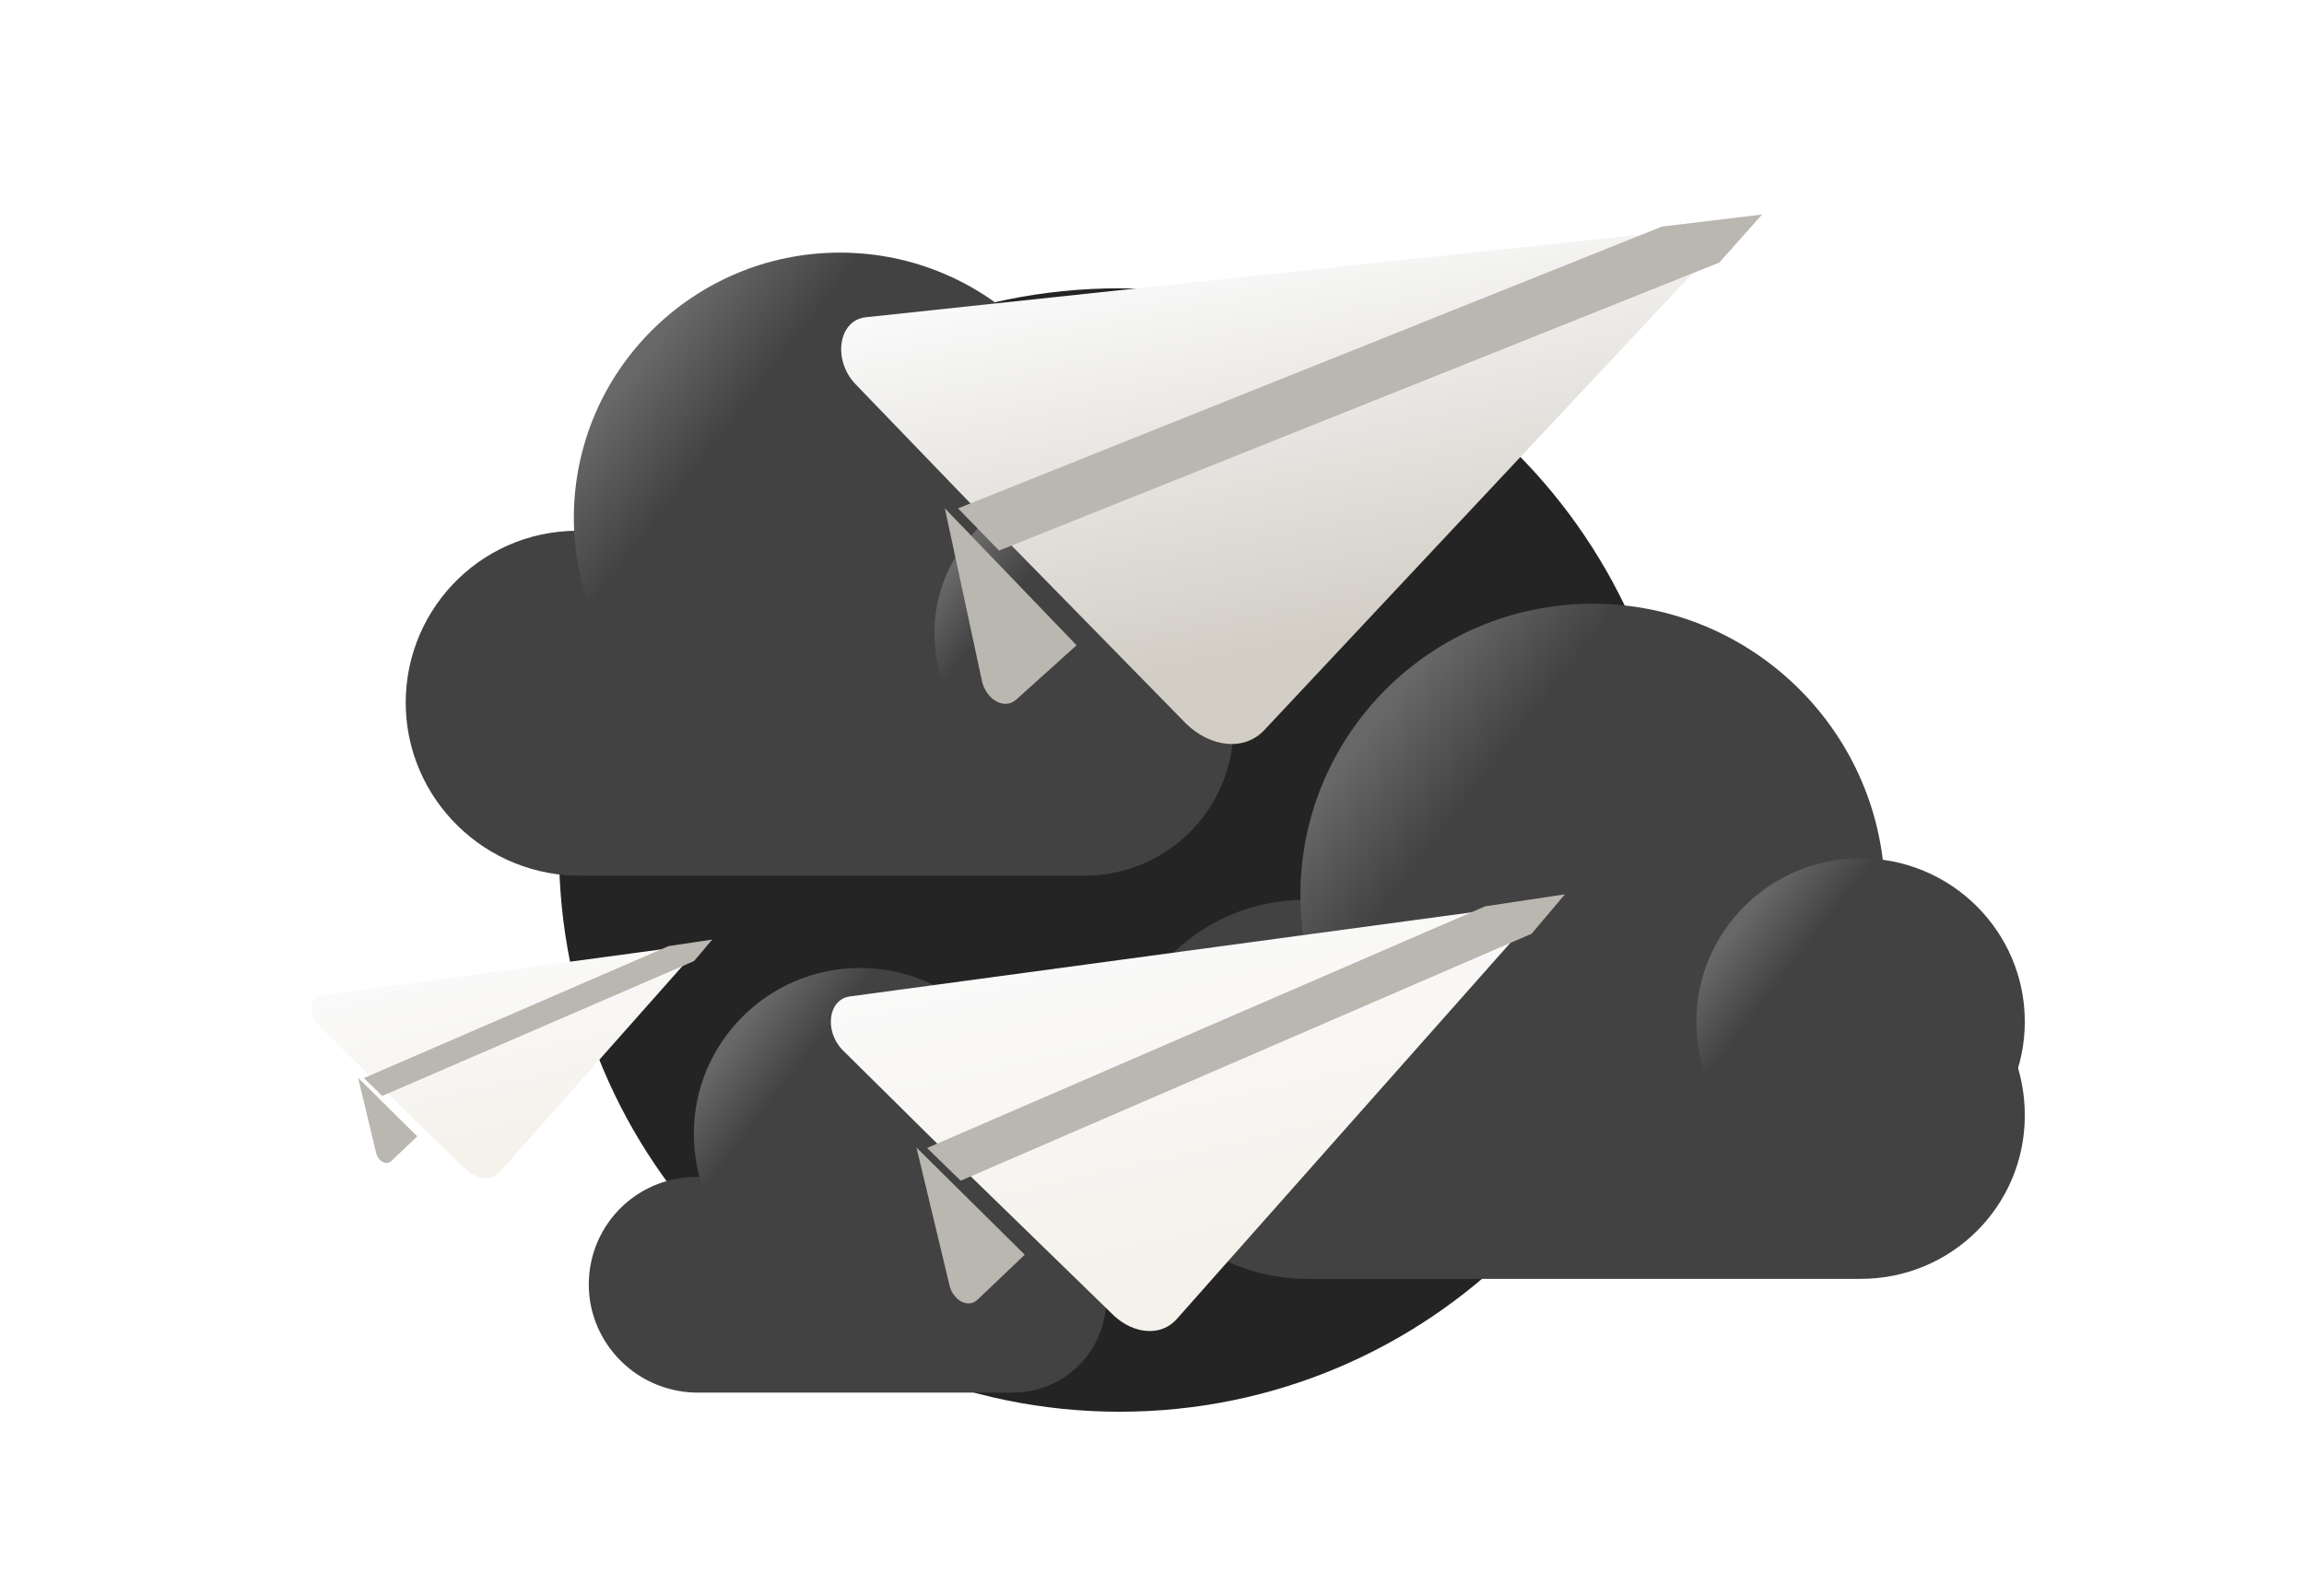 <svg xmlns="http://www.w3.org/2000/svg" width="231" height="160" fill="none" viewBox="0 0 231 160">
  <path fill="#242424" d="M112.258 141.56c31.046 0 56.215-25.169 56.215-56.326 0-31.157-25.169-56.326-56.215-56.326-31.045 0-56.214 25.169-56.214 56.326 0 31.157 25.169 56.326 56.214 56.326Z"/>
  <g filter="url(#filter0_d_3831_4921)">
    <path fill="#424242" d="M123.665 63.49c0 8.249-6.671 14.919-14.991 14.919H58.609c-9.97.215-17.932-7.746-17.932-17.358 0-9.683 8.033-17.716 18.147-17.214 8.679-27.113 48.416-23.311 51.787 4.734 7.459.932 13.054 7.244 13.054 14.919Z"/>
  </g>
  <path fill="url(#paint0_linear_3831_4921)" d="M84.216 78.552c14.704 0 26.683-11.907 26.683-26.611 0-14.704-11.979-26.61-26.683-26.61-14.704 0-26.682 11.907-26.682 26.61 0 14.704 11.907 26.611 26.682 26.611Z"/>
  <path fill="url(#paint1_linear_3831_4921)" d="M108.674 78.409c8.249 0 14.991-6.671 14.991-14.919 0-8.249-6.742-14.919-14.991-14.919-8.248 0-14.991 6.67-14.991 14.919 0 8.248 6.743 14.919 14.991 14.919Z"/>
  <g filter="url(#filter1_d_3831_4921)">
    <path fill="#424242" d="M203.008 102.447c0 9.059-7.326 16.385-16.464 16.385h-54.986c-10.949.237-19.693-8.507-19.693-19.063 0-10.635 8.822-19.457 19.93-18.906 9.532-29.777 53.173-25.602 56.876 5.199 8.192 1.024 14.337 7.956 14.337 16.385Z"/>
  </g>
  <path fill="url(#paint2_linear_3831_4921)" d="M159.681 118.99c16.149 0 29.305-13.076 29.305-29.226 0-16.149-13.156-29.226-29.305-29.226s-29.304 13.077-29.304 29.226c0 16.149 13.076 29.226 29.304 29.226Z"/>
  <path fill="url(#paint3_linear_3831_4921)" d="M186.544 118.833c9.059 0 16.464-7.326 16.464-16.386 0-9.059-7.405-16.385-16.464-16.385-9.059 0-16.464 7.326-16.464 16.385 0 9.06 7.405 16.386 16.464 16.386Z"/>
  <g filter="url(#filter2_d_3831_4921)">
    <path fill="#424242" d="M110.898 120.912c0 5.155-4.169 9.325-9.37 9.325H70.238c-6.231.134-11.207-4.842-11.207-10.849 0-6.052 5.021-11.073 11.342-10.759 5.424-16.945 30.26-14.569 32.367 2.959 4.662.582 8.159 4.527 8.159 9.324Z"/>
  </g>
  <path fill="url(#paint4_linear_3831_4921)" d="M101.528 130.237c5.156 0 9.37-4.169 9.37-9.325 0-5.155-4.214-9.324-9.37-9.324-5.155 0-9.369 4.169-9.369 9.324 0 5.156 4.214 9.325 9.369 9.325Z"/>
  <path fill="url(#paint5_linear_3831_4921)" d="M86.242 130.326c9.19 0 16.676-7.441 16.676-16.631 0-9.19-7.486-16.632-16.676-16.632-9.19 0-16.676 7.442-16.676 16.632 0 9.19 7.442 16.631 16.676 16.631Z"/>
  <path fill="#BAB7B1" d="m107.937 64.702-6.092 5.491c-1.143.94-2.824.067-3.36-1.745l-3.754-17.48"/>
  <path fill="url(#paint6_linear_3831_4921)" d="m174.713 22.102-4.181 4.42-43.72 46.631c-1.987 2.19-5.395 1.814-7.857-.551L100.02 53.275l-3.801-3.914-10.49-10.886c-2.254-2.405-1.68-6.388 1.095-6.665l77.973-8.313 9.916-1.394Z"/>
  <path fill="#BAB7B1" d="m176.671 21.506-4.29 4.822-72.213 28.875-4.114-4.226 70.581-28.259 10.036-1.211ZM41.834 113.947l-2.61 2.485c-.491.427-1.236.064-1.49-.725l-1.828-7.628"/>
  <path fill="url(#paint7_linear_3831_4921)" d="m70.564 94.471-1.78 1.99-18.61 20.988c-.845.985-2.338.862-3.438-.146l-8.476-8.248-1.702-1.67-4.698-4.648c-1.01-1.028-.801-2.782.408-2.937l33.979-4.596 4.317-.732Z"/>
  <path fill="#BAB7B1" d="m71.413 94.21-1.826 2.158-31.261 13.525-1.839-1.791 30.554-13.235 4.372-.657ZM102.742 125.816l-4.78 4.551c-.899.781-2.263.117-2.728-1.328l-3.347-13.967"/>
  <path fill="url(#paint8_linear_3831_4921)" d="m155.348 90.156-3.259 3.643-34.075 38.429c-1.547 1.803-4.281 1.577-6.296-.268L96.198 116.86l-3.117-3.059-8.602-8.51c-1.849-1.882-1.467-5.094.748-5.378l62.216-8.416 7.906-1.341Z"/>
  <path fill="#BAB7B1" d="m156.902 89.677-3.344 3.952-57.239 24.764-3.368-3.278 55.945-24.234 8.006-1.204Z"/>
  <defs>
    <linearGradient id="paint0_linear_3831_4921" x1="64.036" x2="72.971" y1="36.385" y2="43.291" gradientUnits="userSpaceOnUse">
      <stop stop-color="#686868"/>
      <stop offset=".994" stop-color="#424242"/>
    </linearGradient>
    <linearGradient id="paint1_linear_3831_4921" x1="97.337" x2="102.349" y1="54.768" y2="58.65" gradientUnits="userSpaceOnUse">
      <stop stop-color="#686868"/>
      <stop offset=".994" stop-color="#424242"/>
    </linearGradient>
    <linearGradient id="paint2_linear_3831_4921" x1="137.519" x2="147.332" y1="72.68" y2="80.264" gradientUnits="userSpaceOnUse">
      <stop stop-color="#686868"/>
      <stop offset=".994" stop-color="#424242"/>
    </linearGradient>
    <linearGradient id="paint3_linear_3831_4921" x1="174.092" x2="179.597" y1="92.869" y2="97.132" gradientUnits="userSpaceOnUse">
      <stop stop-color="#686868"/>
      <stop offset=".994" stop-color="#424242"/>
    </linearGradient>
    <linearGradient id="paint4_linear_3831_4921" x1="94.443" x2="97.575" y1="115.461" y2="117.888" gradientUnits="userSpaceOnUse">
      <stop stop-color="#686868"/>
      <stop offset=".994" stop-color="#424242"/>
    </linearGradient>
    <linearGradient id="paint5_linear_3831_4921" x1="73.63" x2="79.214" y1="103.972" y2="108.288" gradientUnits="userSpaceOnUse">
      <stop stop-color="#686868"/>
      <stop offset=".994" stop-color="#424242"/>
    </linearGradient>
    <linearGradient id="paint6_linear_3831_4921" x1="128.024" x2="137.306" y1="23.858" y2="72.029" gradientUnits="userSpaceOnUse">
      <stop stop-color="#FAFAFA"/>
      <stop offset=".828" stop-color="#D2CEC6"/>
    </linearGradient>
    <linearGradient id="paint7_linear_3831_4921" x1="50.184" x2="54.853" y1="95.81" y2="116.805" gradientUnits="userSpaceOnUse">
      <stop stop-color="#FAFAFA"/>
      <stop offset=".828" stop-color="#F5F2EC"/>
    </linearGradient>
    <linearGradient id="paint8_linear_3831_4921" x1="118.031" x2="126.58" y1="92.608" y2="131.05" gradientUnits="userSpaceOnUse">
      <stop stop-color="#FAFAFA"/>
      <stop offset=".828" stop-color="#F5F2EC"/>
    </linearGradient>
    <filter id="filter0_d_3831_4921" width="105.218" height="75.247" x="29.562" y="23.686" color-interpolation-filters="sRGB" filterUnits="userSpaceOnUse">
      <feFlood flood-opacity="0" result="BackgroundImageFix"/>
      <feColorMatrix in="SourceAlpha" result="hardAlpha" values="0 0 0 0 0 0 0 0 0 0 0 0 0 0 0 0 0 0 127 0"/>
      <feOffset dy="9.405"/>
      <feGaussianBlur stdDeviation="5.558"/>
      <feColorMatrix values="0 0 0 0 0 0 0 0 0 0 0 0 0 0 0 0 0 0 0.22 0"/>
      <feBlend in2="BackgroundImageFix" result="effect1_dropShadow_3831_4921"/>
      <feBlend in="SourceGraphic" in2="effect1_dropShadow_3831_4921" result="shape"/>
    </filter>
    <filter id="filter1_d_3831_4921" width="113.373" height="80.457" x="100.75" y="58.9" color-interpolation-filters="sRGB" filterUnits="userSpaceOnUse">
      <feFlood flood-opacity="0" result="BackgroundImageFix"/>
      <feColorMatrix in="SourceAlpha" result="hardAlpha" values="0 0 0 0 0 0 0 0 0 0 0 0 0 0 0 0 0 0 127 0"/>
      <feOffset dy="9.405"/>
      <feGaussianBlur stdDeviation="5.558"/>
      <feColorMatrix values="0 0 0 0 0 0 0 0 0 0 0 0 0 0 0 0 0 0 0.22 0"/>
      <feBlend in2="BackgroundImageFix" result="effect1_dropShadow_3831_4921"/>
      <feBlend in="SourceGraphic" in2="effect1_dropShadow_3831_4921" result="shape"/>
    </filter>
    <filter id="filter2_d_3831_4921" width="74.097" height="55.366" x="47.916" y="95.394" color-interpolation-filters="sRGB" filterUnits="userSpaceOnUse">
      <feFlood flood-opacity="0" result="BackgroundImageFix"/>
      <feColorMatrix in="SourceAlpha" result="hardAlpha" values="0 0 0 0 0 0 0 0 0 0 0 0 0 0 0 0 0 0 127 0"/>
      <feOffset dy="9.405"/>
      <feGaussianBlur stdDeviation="5.558"/>
      <feColorMatrix values="0 0 0 0 0 0 0 0 0 0 0 0 0 0 0 0 0 0 0.22 0"/>
      <feBlend in2="BackgroundImageFix" result="effect1_dropShadow_3831_4921"/>
      <feBlend in="SourceGraphic" in2="effect1_dropShadow_3831_4921" result="shape"/>
    </filter>
  </defs>
</svg>
